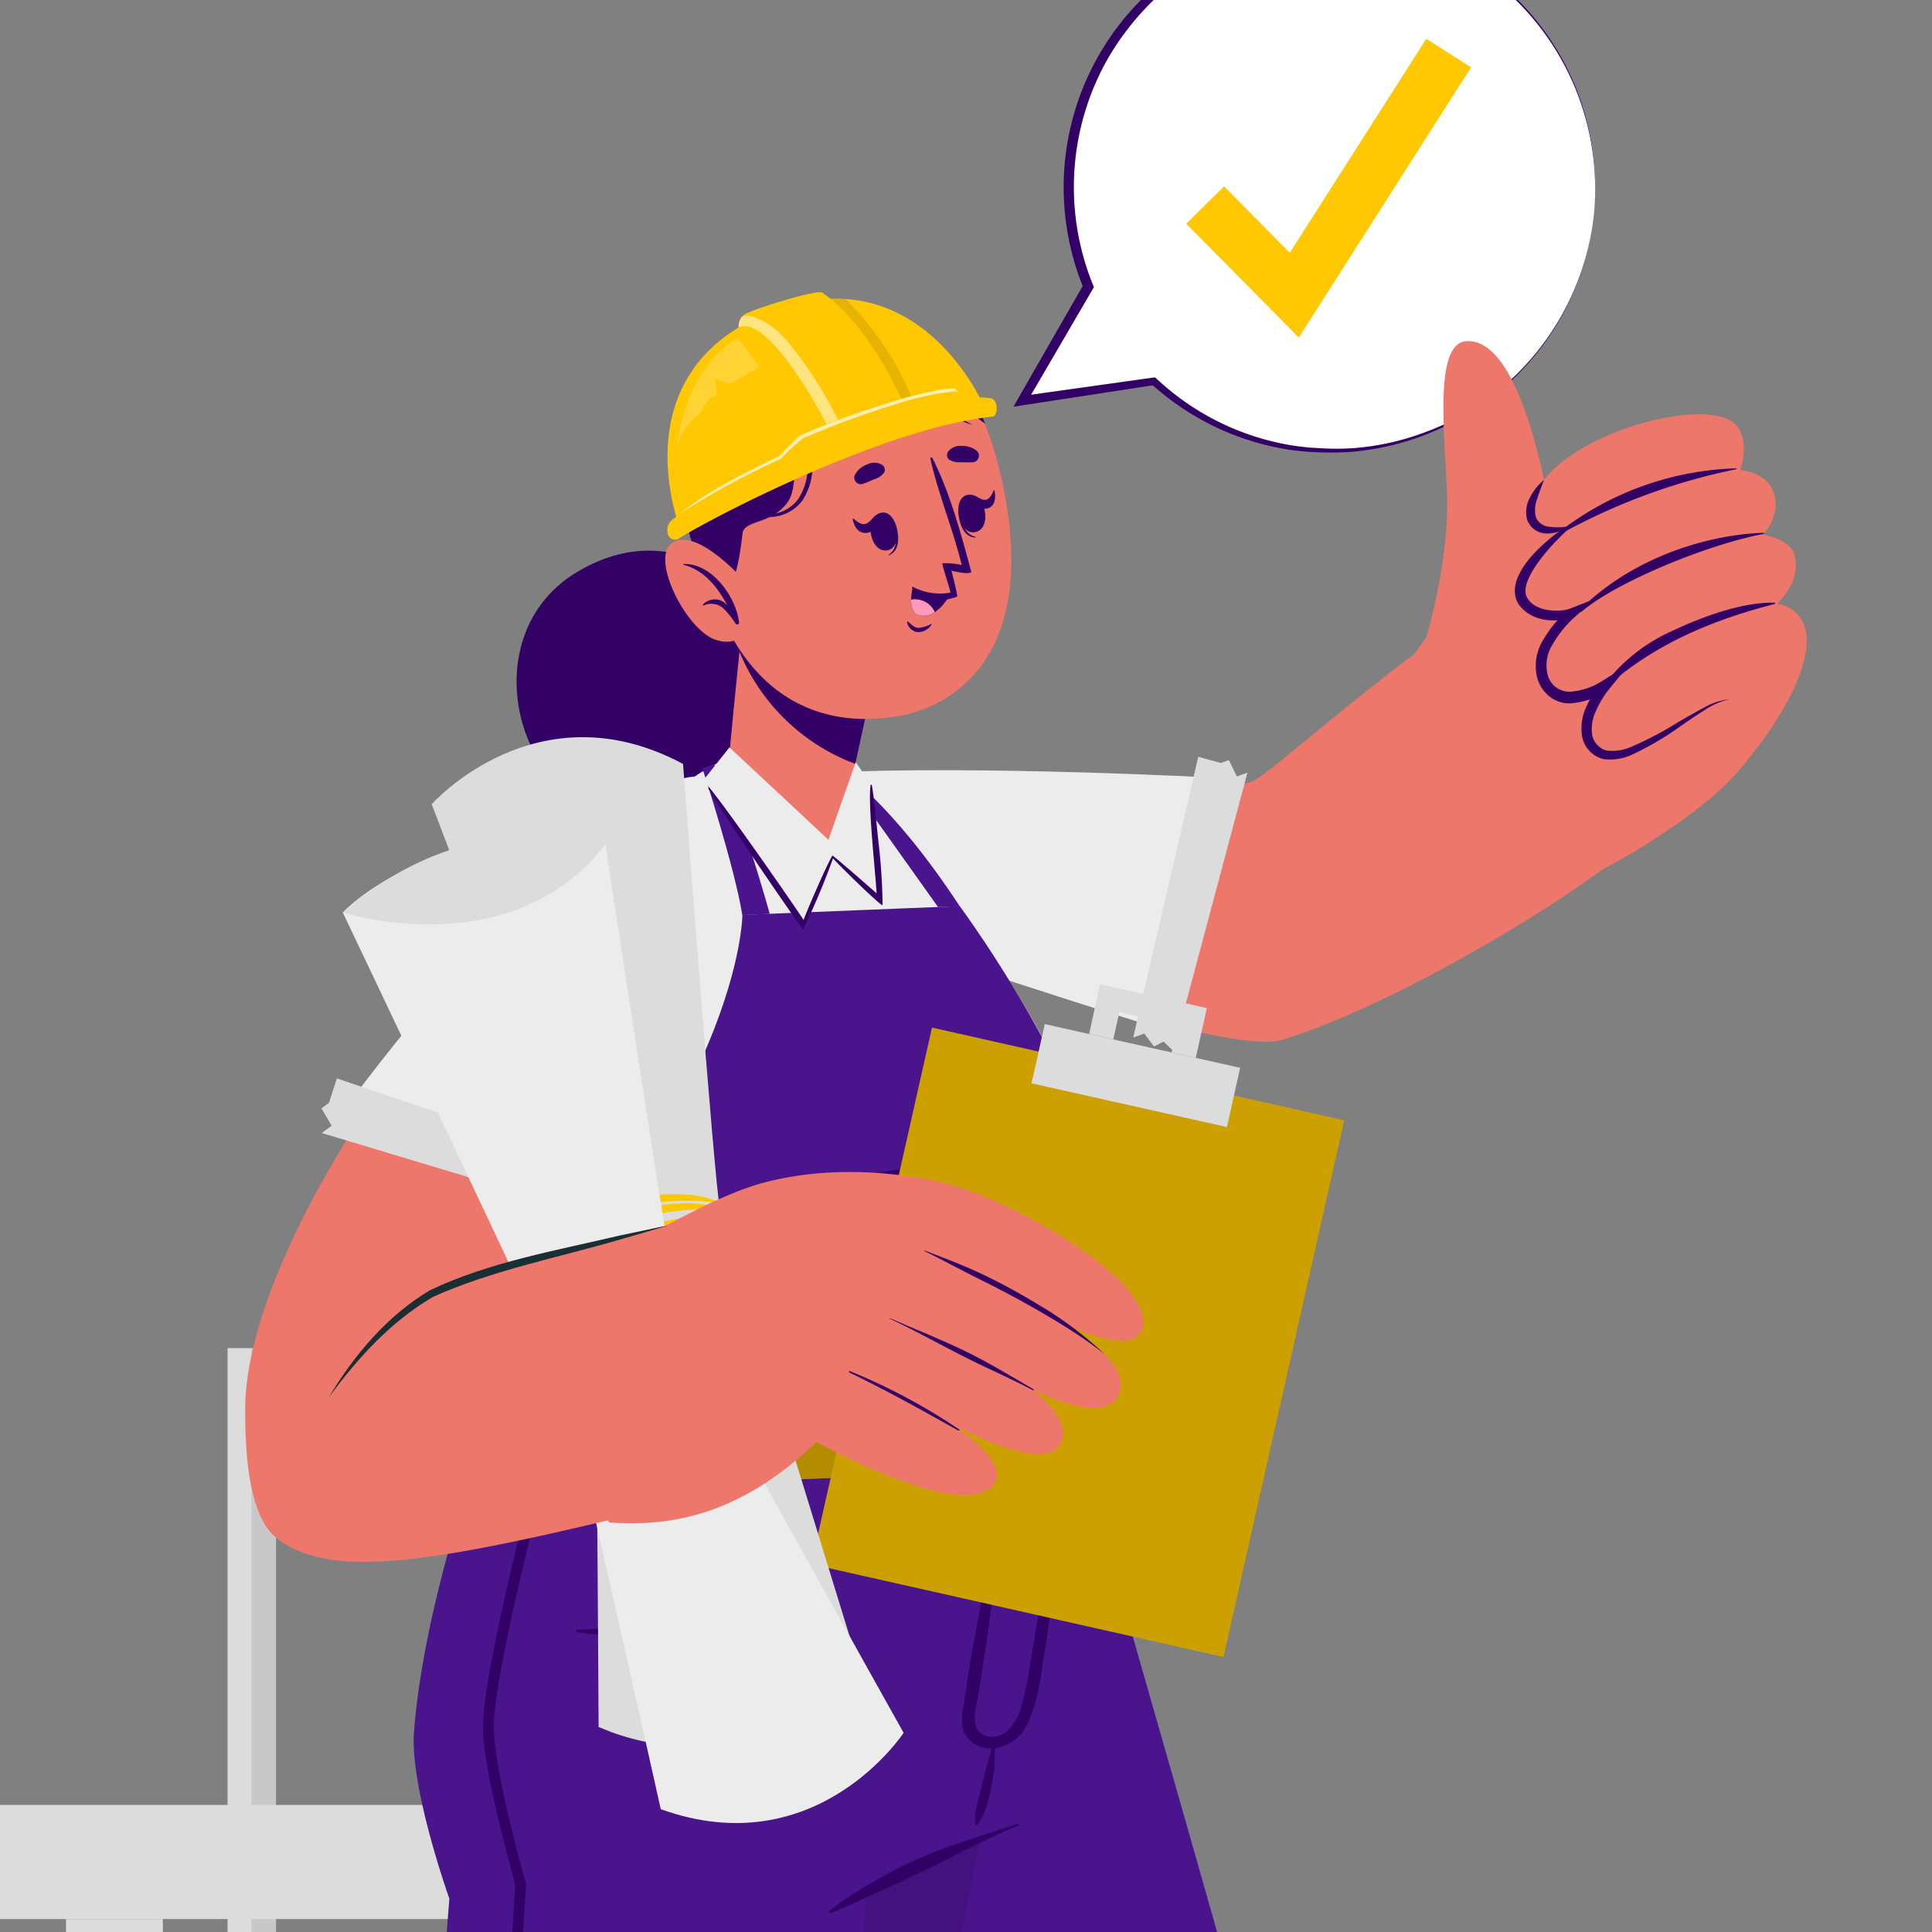 <svg id="Слой_1" data-name="Слой 1" xmlns="http://www.w3.org/2000/svg" xmlns:xlink="http://www.w3.org/1999/xlink" viewBox="0 0 240 240"><rect x="0" y="0" width="240" height="240" fill="#808080" stroke="none"/><defs><style>.cls-1{fill:none;}.cls-2{clip-path:url(#clip-path);}.cls-3{clip-path:url(#clip-path-2);}.cls-4{fill:#c8c8c8;}.cls-5{fill:#dcdcdc;}.cls-18,.cls-19,.cls-20,.cls-6{fill:#fff;}.cls-7{fill:#306;}.cls-8{fill:#ffc800;}.cls-9{fill:#4a148c;}.cls-10,.cls-17{opacity:0.1;}.cls-11{fill:#ed776a;}.cls-12{fill:#ececec;}.cls-13{opacity:0.3;}.cls-14{fill:#1a2e35;}.cls-15,.cls-20{opacity:0.2;}.cls-16{fill:#ff9abd;}.cls-18{opacity:0.5;}.cls-19{opacity:0.7;}</style><clipPath id="clip-path"><rect class="cls-1" x="255.44" y="-6.22" width="260" height="260"/></clipPath><clipPath id="clip-path-2"><rect class="cls-1" x="-6.5" y="-25.22" width="251.27" height="276" rx="12.93"/></clipPath></defs><g class="cls-3"><rect class="cls-4" x="89.97" y="193.49" width="3.01" height="318.73" transform="translate(182.95 705.71) rotate(180)"/><rect class="cls-5" x="86.96" y="193.49" width="3.01" height="318.73" transform="translate(176.93 705.71) rotate(180)"/><rect class="cls-4" x="31.29" y="167.47" width="3.01" height="344.75" transform="translate(65.58 679.69) rotate(180)"/><rect class="cls-5" x="28.28" y="167.47" width="3.01" height="344.75" transform="translate(59.56 679.69) rotate(180)"/><rect class="cls-5" x="-30.41" y="224.23" width="117.37" height="14.17" transform="translate(56.55 462.62) rotate(180)"/><rect class="cls-5" x="8.2" y="238.4" width="12.03" height="6.43" transform="translate(28.43 483.22) rotate(180)"/><path class="cls-6" d="M198,26.68a32.71,32.71,0,0,1-54.66,20.69L127,49.77l8.19-14.15A32.72,32.72,0,1,1,198,26.68Z"/><path class="cls-7" d="M198,26.68a33,33,0,0,1-6.6,16.58,35.73,35.73,0,0,1-3,3.41A38.42,38.42,0,0,1,185,49.6a33.14,33.14,0,0,1-16.7,6.49,32.89,32.89,0,0,1-4.55.09,29.73,29.73,0,0,1-4.52-.47,33,33,0,0,1-16.19-8l.39.12-16.35,2.51-1.19.19.6-1.05,8.14-14.18,0,.56A33,33,0,0,1,160.82-9.45,32.68,32.68,0,0,1,188.23-.34,32.91,32.91,0,0,1,198,26.68Zm0,0A32.86,32.86,0,0,0,188.09-.2a33.12,33.12,0,0,0-12.62-7.44,32.61,32.61,0,0,0-14.55-1.09,32.09,32.09,0,0,0-13.51,5.34,33.74,33.74,0,0,0-9.79,10.67,32.29,32.29,0,0,0-1.85,28.1l.12.29-.16.27-8.24,14.12-.58-.86,16.38-2.3.23,0,.16.15a32.13,32.13,0,0,0,15.66,8.07,27.75,27.75,0,0,0,4.44.54,30.45,30.45,0,0,0,4.48,0A32,32,0,0,0,177,53.7a30.55,30.55,0,0,0,7.89-4.25,38,38,0,0,0,3.45-2.89,34.14,34.14,0,0,0,3-3.38A32.87,32.87,0,0,0,198,26.68Z"/><polygon class="cls-8" points="161.34 41.93 147.36 27.79 152.06 23.15 160.22 31.41 177.18 4.82 182.74 8.37 161.34 41.93"/><path class="cls-9" d="M168.63,457.65l-60.78-.77s13.22-120,12.77-122.51c-.58-3.24-39.57-156.13-39.57-156.13h52.44s41.37,142.5,42.85,156.23C178.75,356.64,168.63,457.65,168.63,457.65Z"/><path class="cls-7" d="M92.58,190.59c4.69,16.62,9,33.38,13.19,50.13s8.39,33.52,12.57,50.29q3.12,12.57,6.25,25.15c2,8.16,4.39,16.37,4.89,24.8.52,8.58-.57,17.22-1.3,25.76s-1.44,17.16-2.19,25.74c-1.51,17.17-1.78,22.7-3.65,39.83-.23,2.14-.46,4.29-.68,6.43,0,.19-.3.18-.29,0,1.14-17.18,1.16-22.7,2.53-39.86q1-12.87,2.09-25.74c.71-8.57,1.71-17.16,2-25.75s-1.31-17-3.41-25.35q-3.07-12.31-6.16-24.61-6.3-25.16-12.56-50.3c-4.66-18.77-9.31-37.58-13.42-56.48A.08.08,0,0,1,92.58,190.59Z"/><path class="cls-10" d="M81,178.24S97.77,243.83,109.48,290l22.31-111.76Z"/><path class="cls-9" d="M131.8,178.22s-1.53,25.08-7.52,44.88c-.48,1.64-1,3.25-1.56,4.79a93.71,93.71,0,0,0-15.21,7.58S104.89,331.4,105,337.36c.25,22.29-1.95,119.19-1.95,119.19L38.27,456S48.68,344.92,48.7,336.75c0-7.89,3.77-57.71,7.12-100.89,0,0-4.93-13.8-4.39-20.76,1.32-16.89,8.9-36.86,8.9-36.86Z"/><path class="cls-7" d="M119.7,211.9c.2-1.38.41-2.77.62-4.16.4-2.54.91-5.07,1.36-7.6,1-5.75,2.06-11.51,3.34-17.21,0-.14.26-.1.25,0-.23,2.3-.49,4.6-.82,6.88s-.55,4.6-.87,6.89c-.64,4.54-1.28,9.08-2,13.6-.3,1.74-1.38,4.87,1.12,5.41,2,.42,3.44-1.53,4-3.16a39,39,0,0,0,1.33-6.27c.41-2.29.77-4.59,1.1-6.9.7-5,1.48-10,2.3-15,0-.14.25-.1.25,0a152.28,152.28,0,0,1-1.11,15.38c-.33,2.44-.69,4.88-1.11,7.31a25.1,25.1,0,0,1-1.68,6.8,5.5,5.5,0,0,1-4.14,3.33h-.12a.15.15,0,0,1,.07.14c0,.82,0,1.64-.09,2.45s-.25,1.6-.4,2.4a16.45,16.45,0,0,1-.62,2.39,10.34,10.34,0,0,1-.44,1.09,9.65,9.65,0,0,1-.65,1,.15.15,0,0,1-.27-.08h0c0-.14,0-.27,0-.4s0-.05,0-.07h0a5.63,5.63,0,0,1,0-.71c.06-.4.15-.78.24-1.17.17-.77.38-1.54.58-2.31s.38-1.53.57-2.3.47-1.56.65-2.36a.13.13,0,0,1,0-.07,3.62,3.62,0,0,1-3.49-2.2A6.23,6.23,0,0,1,119.7,211.9Z"/><path class="cls-7" d="M103,237.38a43.44,43.44,0,0,1,5.21-3.44,50.6,50.6,0,0,1,5.94-3.08c4-1.74,8.14-2.92,12.28-4.29.12,0,.21.16.08.21-4,1.6-7.84,3.71-11.72,5.6-1.9.94-3.83,1.82-5.77,2.68s-3.88,1.86-5.87,2.59A.16.16,0,0,1,103,237.38Z"/><path class="cls-7" d="M71.74,202.44a34.07,34.07,0,0,0,8.35-1.12c1.26-.32,2.51-.73,3.74-1.13a9.81,9.81,0,0,0,3.37-1.69c1.9-1.64,2.78-4.22,3.61-6.51a63.76,63.76,0,0,0,2.19-7.9c0-.13.22-.09.22,0a30.93,30.93,0,0,1-1.13,9c-.68,2.47-1.6,5.23-3.6,7s-5,2.47-7.66,2.8a35.54,35.54,0,0,1-9.1-.13A.15.15,0,0,1,71.74,202.44Z"/><path class="cls-7" d="M52.14,438.07h0a.68.68,0,0,1-.64-.71L64,234.2c-.16-.94-3.69-12.94-4-19.07-.33-6.48,6.37-31.73,6.65-32.8a.69.69,0,0,1,.83-.48.67.67,0,0,1,.48.82c-.07.26-6.93,26.12-6.61,32.39s4,18.88,4,19-12.5,203.38-12.5,203.38A.68.68,0,0,1,52.14,438.07Z"/><path class="cls-11" d="M102.33,111.61c22.6,10.31,50.94,19.42,57,17.55,14.72-4.54,36.5-18.15,41.72-22.77,3.39-3-15.26-32.32-19.22-29.58-13.22,9.16-24,19.29-26.3,20.28-3.64,1.57-37.35-.89-51.69-.8S88.23,105.18,102.33,111.61Z"/><path class="cls-11" d="M216.26,95.4c-4.74,6-19.22,14.49-23.5,15.2s-19.53-23.45-18-27.63,19-23.16,26.63-24.92S221.16,89.18,216.26,95.4Z"/><path class="cls-11" d="M177.16,79.21s2.94-9.5,2.58-18.25c-.3-7.36-1.57-18.26,2.38-18.57,8.11-.63,11.28,26.54,11.28,26.54s-.52,12.22-8.5,13.56A8,8,0,0,1,177.16,79.21Z"/><path class="cls-11" d="M190.23,63.1c-.5,4,4.52,2.31,4.52,2.31s-6.63,4.21-5.55,8.55,7.06,1.91,7.49,1.75c-.35.22-6.35,4.25-4.81,8.5,1.61,4.42,7.23,1.1,7.6.88-.27.32-3.67,4.56-1.77,7.52C201,97.71,210,87.1,214.89,86.9c0,0,1.28,8.27,1.37,8.5,0,0,8.77-9.92,8.14-16.51A4.24,4.24,0,0,0,220.76,75s3.19-2.88,2.08-6.27C222.27,67,219,66.4,219,66.4S221.43,64,220.26,61c-.93-2.36-4.09-2.62-4.09-2.62s1.28-3.41-.45-5.51C212.24,48.65,191.31,54.5,190.23,63.1Z"/><path class="cls-7" d="M215.68,58.29c.07,0,.07-.12,0-.11a37.65,37.65,0,0,0-21.2,7.3c-.19.15,0,.52.21.4A77,77,0,0,1,215.68,58.29Z"/><path class="cls-7" d="M219.07,66.33a.08.08,0,0,0,0-.15c-7.58.29-16.51,3.37-22.63,9.4-.21.2-.2.6.06.38C200.85,72.26,212.17,67.63,219.07,66.33Z"/><path class="cls-7" d="M199.19,85.66c6.1-5.55,13.36-8.59,21.26-10.63.1,0,.06-.17,0-.17-4.14-.06-9,1.77-12.73,3.52A21.67,21.67,0,0,0,199,85.44C198.91,85.57,199.06,85.77,199.19,85.66Z"/><path class="cls-7" d="M194.62,65.37c-.23.18.29.32.06.51-.94.78-6.22,6-5,8.32,1,1.88,4.17,1.87,5.4,1.39l3.09-1.22-2.48,2.22a13.55,13.55,0,0,0-2.78,3.4,4.88,4.88,0,0,0-.63,3.93,2.78,2.78,0,0,0,2.85,2,8.47,8.47,0,0,0,4-1.39l3.35-2.08-2.47,3a12.31,12.31,0,0,0-1.71,2.77,5.28,5.28,0,0,0-.53,3,2.53,2.53,0,0,0,1.74,2,5.62,5.62,0,0,0,3.07-.42,43,43,0,0,0,6-3.16c1-.57,2-1.15,3-1.68a8.24,8.24,0,0,1,3.27-1.1,8.94,8.94,0,0,0-3.11,1.37c-1,.61-1.93,1.26-2.88,1.91a37.4,37.4,0,0,1-6,3.55,6.53,6.53,0,0,1-3.66.61,3.56,3.56,0,0,1-2.67-2.83,6.42,6.42,0,0,1,.55-3.73A13.64,13.64,0,0,1,199,84.67l.88,1a9.78,9.78,0,0,1-4.68,1.7,4,4,0,0,1-2.61-.77A4.56,4.56,0,0,1,191,84.35a6.13,6.13,0,0,1,.79-5,14.79,14.79,0,0,1,3.12-3.7l.62,1c-1.59.56-5.16,1-7-1.76C186.59,71,193.33,66.17,194.62,65.37Z"/><path class="cls-7" d="M194.75,65.41a8.16,8.16,0,0,1-2.48,0,1.92,1.92,0,0,1-1.49-1.2,3.85,3.85,0,0,1,.15-2.17c.24-.78.54-1.58.88-2.41a6.48,6.48,0,0,0-1.7,2.08,3.77,3.77,0,0,0-.4,2.87,2.71,2.71,0,0,0,1,1.27,2.78,2.78,0,0,0,1.47.43A4.28,4.28,0,0,0,194.75,65.41Z"/><path class="cls-12" d="M144,127.75l7.54-31.11S121.78,95,101.94,96c-16.81.86-17.11,10.91-5.54,15.63C111.61,117.78,144,127.75,144,127.75Z"/><polygon class="cls-5" points="145.74 130.55 154.96 95.98 153.65 96.46 152.66 94.42 151.66 94.78 148.85 94.01 140.77 128.89 142.15 128.39 143.35 130 144.54 129.39 145.74 130.55"/><path class="cls-7" d="M97.79,81.17c-.46-3.94-11.74-18.78-26.18-10.07C57.39,79.68,65,104.26,82.25,101.83,93.85,100.2,98.77,89.54,97.79,81.17Z"/><path class="cls-12" d="M134.3,178.88l-6.92-30.41s7.26-8.8,2.39-19c-2.45-5.17-16.56-27.68-25.49-34-8.37-5.93-18.66,0-22.47,5.25-11,15.2-18.33,45.58-23.15,79Z"/><path class="cls-9" d="M134.29,178.87l-6.92-30.41s7.26-8.79,2.4-19a151.58,151.58,0,0,0-10.55-16.9l-27,1.09s0,7.54-6.18,20.28c-2.67,5.49-16.29,11.19-21.47,13-2.3,10.24-4.24,21.32-5.9,32.77Z"/><path class="cls-7" d="M115.71,144.7a78.15,78.15,0,0,0-11.25,2.08c-1.83.51-3.62,1.1-5.41,1.73-.9.31-1.79.6-2.7.88a12.38,12.38,0,0,1-2.89.6.07.07,0,0,0,0,.14,21.78,21.78,0,0,0,2.8-.11,18.49,18.49,0,0,0,2.66-.56c1.86-.49,3.7-1.08,5.55-1.59,3.75-1.05,7.49-2.09,11.3-2.85C115.94,145,115.89,144.68,115.71,144.7Z"/><path class="cls-7" d="M125.18,147.88a85,85,0,0,0-9.44-.26c-1.58,0-3.14.19-4.71.37-.74.09-1.49.19-2.23.3s-1.63.35-2.45.46c-.08,0-.08.15,0,.14.77-.08,1.57,0,2.35-.07l2.35-.11c1.57-.07,3.14-.12,4.71-.2,3.14-.17,6.27-.31,9.41-.37C125.36,148.14,125.34,147.9,125.18,147.88Z"/><path class="cls-9" d="M119.22,112.58l-2.69.1L104.28,95.47S110.68,99.54,119.22,112.58Z"/><path class="cls-8" d="M55.31,182.67c-.41-.31.19-10.14,1.43-12.69,0,0,25.13,1,45.54.7,15.26-.25,33.44-1.69,33.56-1.27s1.77,10.66,1.49,11.55-24.17,2.27-37.29,2.78S56.66,183.7,55.31,182.67Z"/><path class="cls-13" d="M55.31,182.67c-.41-.31.19-10.14,1.43-12.69,0,0,25.13,1,45.54.7,15.26-.25,33.44-1.69,33.56-1.27s1.77,10.66,1.49,11.55-24.17,2.27-37.29,2.78S56.66,183.7,55.31,182.67Z"/><path class="cls-5" d="M123.66,169.08c-.94-.38-15.53,0-16.28.51-1.27.79-.66,13.56-.33,13.92s16.86-.48,17.32-.86S124.61,169.48,123.66,169.08Zm-1,12.06c-.37.3-13.78,1-14.05.71s-.72-10.14.3-10.75c.61-.36,12.45-.74,13.21-.43S123.06,180.86,122.68,181.14Z"/><rect class="cls-5" x="118.91" y="175.07" width="4.64" height="1.77" transform="translate(-7.11 5.11) rotate(-2.35)"/><path class="cls-7" d="M102.53,177.22a.68.68,0,0,1-1.34.17.69.69,0,0,1,.59-.76A.68.68,0,0,1,102.53,177.22Z"/><path class="cls-7" d="M95.48,177.4a.68.68,0,0,1-.59.76.68.68,0,0,1-.75-.59.68.68,0,1,1,1.34-.17Z"/><path class="cls-11" d="M79.92,99.66c-25.52,20-49.28,55.78-49.46,75.16C30.28,194,36.94,192.09,38.83,192c11.56-.76,37.44-55.08,45.73-76.78S86.23,94.7,79.92,99.66Z"/><path class="cls-12" d="M74.43,148.24,42.67,138S60.39,113.19,78,100.37c13.76-10,14.41.89,9,14.2S74.43,148.24,74.43,148.24Z"/><polygon class="cls-5" points="75.92 151.56 39.97 140.75 41.2 139.83 39.93 137.69 40.86 137 41.85 133.96 77.39 146.01 76.11 146.98 76.86 149.04 75.58 149.77 75.92 151.56"/><path class="cls-14" d="M75.45,145.35a185.05,185.05,0,0,1,9.22-25.83,183.33,183.33,0,0,1-9.22,25.83Z"/><path class="cls-14" d="M84.67,123.38a8.38,8.38,0,0,1-2.93,5,16.14,16.14,0,0,1,2.93-5Z"/><rect class="cls-8" x="99.71" y="140.49" width="68.32" height="52.48" transform="translate(-58.17 260.75) rotate(-77.32)"/><rect class="cls-15" x="99.71" y="140.49" width="68.32" height="52.48" transform="translate(-58.17 260.75) rotate(-77.32)"/><rect class="cls-5" x="128.66" y="129.84" width="24.87" height="7.54" transform="translate(249.62 294.8) rotate(-167.39)"/><polygon class="cls-5" points="135.3 128.45 138.29 129.12 139.05 125.73 146.31 127.35 145.55 130.74 148.54 131.41 149.92 125.23 136.64 122.26 135.3 128.45"/><path class="cls-5" d="M53.63,99.9s13.05-14.73,31.22-5c0,0,3.9,52.16,4.58,55.3s18.44,60.61,18.44,60.61-12.63,10.1-33.51,3.72c0,0-.3-60.05-.76-61.78S53.63,99.9,53.63,99.9Z"/><path class="cls-5" d="M107.87,210.78s-19.79-9.68-33.51,3.72C74.36,214.5,89.89,222.4,107.87,210.78Z"/><path class="cls-8" d="M89.43,150.17c.79-.66-1-.82-1.43-.88a32.87,32.87,0,0,0-11.38,1.08,7.3,7.3,0,0,0-3,1.39.67.67,0,0,0,0,1,.78.78,0,0,1-.24-1.11c2.87-3.39,12-4.19,15.87-2.35.38.17.83.67.2.91Z"/><path class="cls-8" d="M89.63,151c.74-.71-1.09-.74-1.5-.77a34,34,0,0,0-11.39,1.89,8.3,8.3,0,0,0-3,1.53.61.61,0,0,0,0,.95.73.73,0,0,1-.25-1.1c2.9-3.43,11.71-5,15.85-3.4.4.15.9.61.28.9Z"/><path class="cls-8" d="M89.82,151.59c1.07-.92-3.45.36-3.83.38l-4.47,1L77,154a14.79,14.79,0,0,0-3.23,1,.71.71,0,0,0-.32.37.57.57,0,0,0,.23.46.64.64,0,0,1-.38-.47c.78-2.45,14.1-5,16.61-4.26.33.13.08.37-.13.46Z"/><path class="cls-12" d="M112.25,215.26s-10.79,16.46-30.17,9.48c0,0-11.37-51.06-12.5-54.06s-27-57.33-27-57.33,11-11.81,32.62-8.51c0,0,9,59.38,9.66,61S112.25,215.26,112.25,215.26Z"/><path class="cls-5" d="M42.6,113.35s21,6.73,32.62-8.51C75.22,104.84,58.72,99.27,42.6,113.35Z"/><path class="cls-8" d="M69.58,170.68c-.68.76,1.13.66,1.54.66a32.87,32.87,0,0,0,11.11-2.71,7.18,7.18,0,0,0,2.8-1.81.66.66,0,0,0-.15-.95.77.77,0,0,1,.39,1.06c-2.35,3.77-11.22,5.88-15.36,4.62-.4-.12-.92-.54-.33-.87Z"/><path class="cls-8" d="M69.26,169.91c-.62.81,1.2.58,1.61.55a34.13,34.13,0,0,0,11-3.51A8.18,8.18,0,0,0,84.63,165a.62.62,0,0,0-.17-.94.73.73,0,0,1,.41,1.05c-2.38,3.82-10.87,6.61-15.2,5.65-.42-.09-1-.47-.41-.85Z"/><path class="cls-8" d="M69,169.32c-.92,1.07,3.37-.85,3.73-.93L77,166.73l4.29-1.65a14.47,14.47,0,0,0,3-1.47.65.65,0,0,0,.27-.41.54.54,0,0,0-.29-.42.62.62,0,0,1,.44.41c-.41,2.54-13.23,6.95-15.82,6.61-.34-.09-.14-.36.06-.48Z"/><path class="cls-11" d="M35.46,191.87c7.49,4.3,19.86,2.14,53.06-6.2,4.59-1.15,5.17-35.76.2-34.78-6.25,1.24-30.27,7.38-32,8.05C42.41,164.6,30.38,189,35.46,191.87Z"/><path class="cls-11" d="M75.91,156.24S87.35,149,94.55,147c9.63-2.64,19-.94,22.93,0,8.14,2,26.45,12.39,24.37,18.18-1.88,5.25-20-6.33-20-6.33s20.48,8.75,17,14.65-23.76-8.74-23.76-8.74,20.84,9.46,16.35,15c-3.4,4.17-22.57-8.06-22.57-8.06s17.86,8.26,14.55,12.71c-3.65,4.91-22-5.27-22-5.27-10.31,9.89-19.27,10.38-25.68,10C74.14,189,75.91,156.24,75.91,156.24Z"/><path class="cls-7" d="M114.91,155.36c2.44.94,4.92,1.87,7.27,3s4.66,2.39,6.9,3.76a45.61,45.61,0,0,1,8.18,6.15c-4.72-3.86-13.07-8.12-15.42-9.28s-4.64-2.42-7-3.58C114.8,155.42,114.85,155.33,114.91,155.36Z"/><path class="cls-7" d="M110.58,163.77c3.07,1.34,6.16,2.55,9.17,4s5.71,3.12,8.6,4.79c.22.13.08.2-.15.08-2.95-1.55-5.8-2.75-8.77-4.27s-5.88-3.15-8.89-4.55C110.5,163.82,110.53,163.75,110.58,163.77Z"/><path class="cls-7" d="M105.57,170.32a75,75,0,0,1,13.55,7.23c.22.14,0,.22-.2.09-4.46-2.49-7.94-4.47-13.41-7.15C105.42,170.45,105.47,170.29,105.57,170.32Z"/><path class="cls-14" d="M40.82,173.63c3.11-5.24,7.29-10.21,12.59-13.35,7.34-3.5,15.72-4.94,23.58-6.8,2-.41,4-.86,6-1.24-2,.6-3.93,1.14-5.88,1.72-7.69,2.24-16,3.85-23.29,7.13-5.19,3-9.47,7.69-13,12.54Z"/><path class="cls-9" d="M92.21,113.67l3.41-.14s-4.07-14.92-6.93-18.59l-1.42.53S91.3,107.85,92.21,113.67Z"/><path class="cls-11" d="M90.5,95.56c.34,1.42,10.5,12.57,16.66,10.13,2.28-.9-1.07-10.14-1.07-10.14l2.79-12.84L92.73,72.6S90.36,95,90.5,95.56Z"/><path class="cls-7" d="M91.88,81a25,25,0,0,0,14.37,13.89l2.63-12.12L92.73,72.6S92.35,76.37,91.88,81Z"/><path class="cls-11" d="M125,62.45c3.53,21.23-8.78,25.74-13.36,26.5-4.16.69-18.4,2.5-24.11-18.25s3-29.1,12.46-31.18S121.42,41.22,125,62.45Z"/><path class="cls-7" d="M120.89,57.42a14.83,14.83,0,0,1-1.49,0,2.41,2.41,0,0,1-1.51-.33.77.77,0,0,1-.16-.92,1.88,1.88,0,0,1,1.76-.77,2.74,2.74,0,0,1,1.9.65A.82.82,0,0,1,120.89,57.42Z"/><path class="cls-7" d="M107.16,60.12a13.64,13.64,0,0,0,1.37-.57,2.39,2.39,0,0,0,1.3-.84.78.78,0,0,0-.17-.92,1.91,1.91,0,0,0-1.92-.1A2.78,2.78,0,0,0,106.19,59,.82.82,0,0,0,107.16,60.12Z"/><path class="cls-7" d="M111.16,64.91s-.1.09-.08.15c.34,1.43.49,3.12-.71,3.87,0,0,0,.09,0,.07C111.94,68.45,111.71,66.21,111.16,64.91Z"/><path class="cls-7" d="M109.57,63.68c-2.35.3-1.57,5,.6,4.69S111.53,63.43,109.57,63.68Z"/><path class="cls-7" d="M108.69,64.08c-.36.33-.68.86-1.17,1s-1.07-.26-1.52-.67c0,0-.08,0-.07.07.14.89.64,1.75,1.62,1.73s1.39-.92,1.46-1.86C109,64.17,108.84,64,108.69,64.08Z"/><path class="cls-7" d="M119.06,63.21c0-.06.12,0,.13.11.18,1.45.64,3.09,2,3.36,0,0,0,.08,0,.09C119.58,66.79,119,64.62,119.06,63.21Z"/><path class="cls-7" d="M120.11,61.49c2.3-.54,3.23,4.1,1.09,4.6S118.18,62,120.11,61.49Z"/><path class="cls-7" d="M121.14,61.6c.42.18.87.55,1.31.49s.79-.64,1-1.19c0,0,.07,0,.08,0,.2.88.09,1.87-.72,2.21S121.36,62.81,121,62C120.9,61.81,121,61.54,121.14,61.6Z"/><path class="cls-7" d="M112.82,77.23c.37.32.75.76,1.29.77a4,4,0,0,0,1.54-.48.05.05,0,0,1,.07.07,2,2,0,0,1-1.8.93,1.56,1.56,0,0,1-1.24-1.21C112.65,77.22,112.76,77.18,112.82,77.23Z"/><path class="cls-7" d="M118.19,70.89s.58,2.13.72,3.16c0,.09-.23.17-.58.24h0a4.88,4.88,0,0,1-5-1.2.1.1,0,0,1,.13-.16,7.31,7.31,0,0,0,4.61.69c0-.29-1.12-3.61-1-3.65a9.36,9.36,0,0,1,2.4.22c-1.09-4.47-2.89-8.73-3.9-13.21,0-.16.19-.24.25-.1,2.2,4.34,3.57,9.46,4.81,14.05C120.83,71.5,118.62,71,118.19,70.89Z"/><path class="cls-7" d="M118,73.81a5.85,5.85,0,0,1-1.87,2.25,2.61,2.61,0,0,1-1.52.43c-1.18,0-1.43-1-1.43-2a6.62,6.62,0,0,1,.2-1.45A7.51,7.51,0,0,0,118,73.81Z"/><path class="cls-16" d="M116.13,76.06a2.61,2.61,0,0,1-1.52.43c-1.18,0-1.43-1-1.43-2A2.69,2.69,0,0,1,116.13,76.06Z"/><path class="cls-7" d="M109.07,42.79s1.19,3.16.32,5.63c-1.8,5-7.71,4.38-9.49,6.49s-.64,5.62-2.13,7.58c-2.06,2.71-5.32,2.08-5.53,3.79s-.76,7.12-2.81,8S74,40.9,101.77,39.15c0,0,3.63-1.94,9.82.43,6.84,2.62,10.78,13.05,10.78,13.05s-.15-.13-1.19-.87c-1.45-1-2.08-2.08-3.14-2.75-1.66-1-2.46-.5-4.17-1.51A18.28,18.28,0,0,1,109.07,42.79Z"/><path class="cls-7" d="M108.49,41.3a19.07,19.07,0,0,1,1.25,4.17,8,8,0,0,1-.16,4.19,5.78,5.78,0,0,1-2.92,2.8c-1.26.62-2.7.91-4,1.63a4.31,4.31,0,0,0-1.71,1.58,5.74,5.74,0,0,0-.59,2.22,7.82,7.82,0,0,1-1.13,4,4.78,4.78,0,0,1-3.55,2c-1.39.15-3-.09-4.26.67,1.35-.65,2.82-.3,4.29-.33a5.22,5.22,0,0,0,3.93-2A7.79,7.79,0,0,0,100.93,58a5.18,5.18,0,0,1,.54-2,3.68,3.68,0,0,1,1.47-1.31c1.21-.67,2.66-1,4-1.67a7.34,7.34,0,0,0,1.86-1.28,4.59,4.59,0,0,0,1.27-1.9,8.26,8.26,0,0,0,0-4.44A19.76,19.76,0,0,0,108.49,41.3Z"/><path class="cls-7" d="M109.15,42.51a14.81,14.81,0,0,0,1.74,3.69A7.13,7.13,0,0,0,114,49a10.42,10.42,0,0,0,2,.55,3.2,3.2,0,0,1,1.59.85,10.63,10.63,0,0,0,1.37,1.51,4.47,4.47,0,0,0,1.87.85,4.93,4.93,0,0,1-1.64-1.1A9.93,9.93,0,0,1,118,50a3.53,3.53,0,0,0-1.84-1.14,10.66,10.66,0,0,1-1.88-.55,7.61,7.61,0,0,1-2.92-2.47A30.83,30.83,0,0,1,109.15,42.51Z"/><path class="cls-11" d="M91.81,71.45s-5.53-6-8.33-4,2,11.25,5.69,12.11A3.64,3.64,0,0,0,93.75,77Z"/><path class="cls-7" d="M84.91,70.06c-.06,0-.06.09,0,.1,2.62.68,4.24,2.81,5.47,5.09a2,2,0,0,0-3.05-.16.08.08,0,0,0,.08.13,2.24,2.24,0,0,1,2.55.45,11,11,0,0,1,1.43,1.82c.14.21.53,0,.41-.21l0,0C91.41,74.05,88.36,69.93,84.91,70.06Z"/><path class="cls-8" d="M122.27,50.57l-6.35,2.51a105.3,105.3,0,0,0-11.72,3.61,93.72,93.72,0,0,0-12.92,6.14l-6.83,2.7a20.29,20.29,0,0,1-.65-2.1c-1.35-5.21-3.17-18.71,11.79-24.63S118.67,44,121.3,48.64C122,49.81,122.27,50.57,122.27,50.57Z"/><g class="cls-17"><path d="M114.21,51.9,111,53.17l-8.44-16a17.66,17.66,0,0,1,2.52,0A37.63,37.63,0,0,1,114.21,51.9Z"/></g><path class="cls-8" d="M103.94,55.57l9.28-3.14S109,41.11,102.15,36.35c-.57-.4-7.66,1.73-9.56,2.64a1.77,1.77,0,0,0-.82,1.7C95.36,38.81,102.82,52.25,103.94,55.57Z"/><path class="cls-18" d="M105.42,55.06l-1.48.51c-1.12-3.32-8.58-16.76-12.17-14.87a2,2,0,0,1,.35-1.32c.81-.54,3.63.31,6.16,3.59A50.79,50.79,0,0,1,105.42,55.06Z"/><path class="cls-8" d="M83,66.44a.91.91,0,0,0,1.39.43c2.8-1.86,24.93-13.66,38.95-15.12.61-.07.79-2.29-.45-2.3-3.88,0-12.1,2-20,5.11a93.87,93.87,0,0,0-19.09,9.81A1.67,1.67,0,0,0,83,66.44Z"/><path class="cls-8" d="M83.74,64.37c3.22-2.73,6.53-4.58,13.14-7.8a30.9,30.9,0,0,1,2.33-2.36c.8-.65,14.31-5.88,19.26-6,.28,0,1.32,1.4,1.32,1.4a9.88,9.88,0,0,1,3.08-.19s-2.45.09-9.91,2.15a146.1,146.1,0,0,0-23.42,9.47A47.63,47.63,0,0,0,83.74,64.37Z"/><path class="cls-19" d="M119.13,48.82a.81.81,0,0,0-.55-.2,35.26,35.26,0,0,0-7.45,1.64,104.21,104.21,0,0,0-11.39,4.2A28.34,28.34,0,0,0,97,57a99.4,99.4,0,0,0-12.51,6.79c3-2.41,6.29-4.21,12.4-7.18a30.18,30.18,0,0,1,2.32-2.36c.8-.65,14.31-5.87,19.26-6C118.59,48.24,118.87,48.52,119.13,48.82Z"/><path class="cls-20" d="M84.16,55.21s.66-9.1,7.52-13.25l2.69,3.65-3.74,2.11-1.79-.66L89.08,49l-1,.65-.78,1-.1.54A7.75,7.75,0,0,0,84.16,55.21Z"/><path class="cls-12" d="M106.3,94.68l-3.39,9.64L90.61,92.84l-3.17,4s12.35,18.55,12.38,17.68l3.55-8.33,5.89,5.43-1.08-14.24Z"/><path class="cls-7" d="M109.12,104.55c-.25-2.34-.45-4.71-.81-7,0-.08-.14-.11-.16,0-.37,2.29.65,11.26.74,13.42l0,0c-.25-.23-5.44-4.77-5.49-4.69-.79,1.33-3.4,7.4-3.57,8-2-3-9.41-13.64-11.69-16.41a.08.08,0,0,0-.14.09c1.75,3.12,11.63,17.53,11.77,17.49a90.18,90.18,0,0,0,3.71-8.82c.89,1,6.16,6.15,6.16,5.8A74.11,74.11,0,0,0,109.12,104.55Z"/></g></svg>